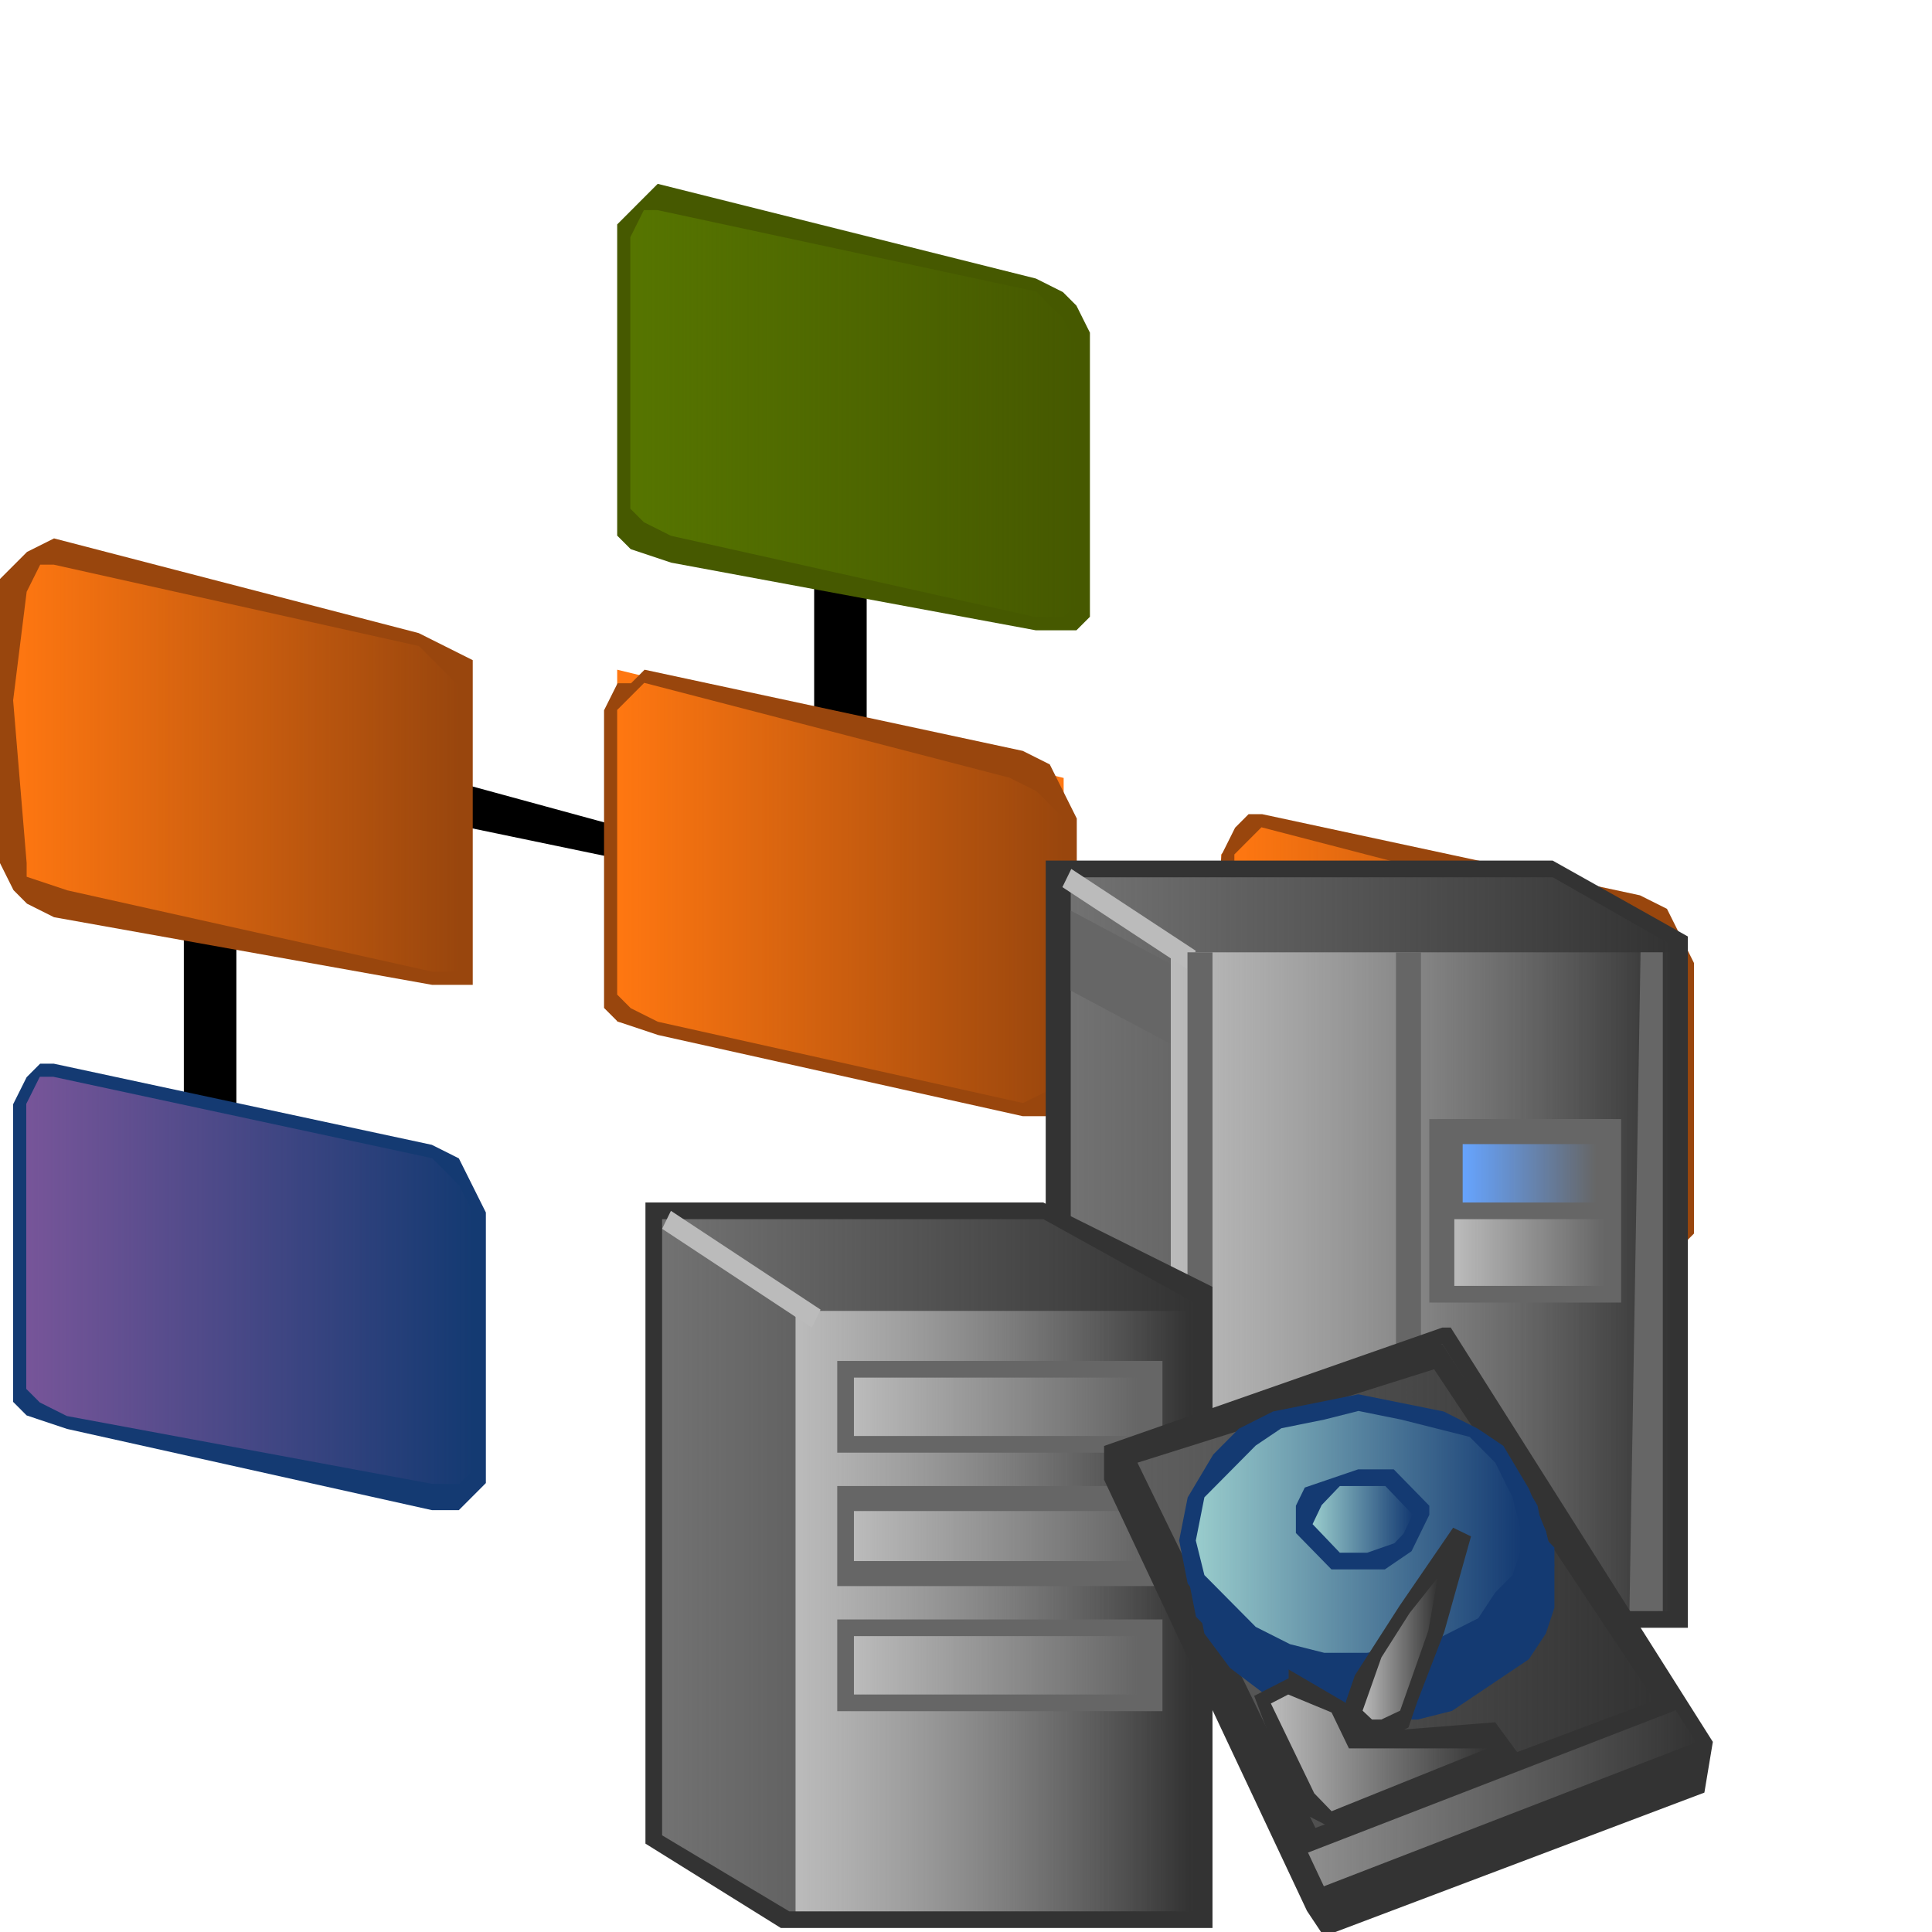 <?xml version="1.0" encoding="UTF-8" standalone="no"?>

<svg
 xmlns:dc="http://purl.org/dc/elements/1.1/"
   xmlns:cc="http://creativecommons.org/ns#"
   xmlns:rdf="http://www.w3.org/1999/02/22-rdf-syntax-ns#"
   xmlns:svg="http://www.w3.org/2000/svg"
   xmlns="http://www.w3.org/2000/svg"
   xmlns:xlink="http://www.w3.org/1999/xlink"
   xmlns:sodipodi="http://sodipodi.sourceforge.net/DTD/sodipodi-0.dtd"
   xmlns:inkscape="http://www.inkscape.org/namespaces/inkscape"
   id="svg2"
   version="1.1"
   inkscape:version="0.47 r22583"
   width="100"
   height="100"
   sodipodi:docname="technical_architecture.svg">
  <defs
     id="defs128">
    <linearGradient
       inkscape:collect="always"
       id="linearGradient3850">
      <stop
         style="stop-color:#99cccc;stop-opacity:1;"
         offset="0"
         id="stop3852" />
      <stop
         style="stop-color:#99cccc;stop-opacity:0;"
         offset="1"
         id="stop3854" />
    </linearGradient>
    <linearGradient
       inkscape:collect="always"
       id="linearGradient3842">
      <stop
         style="stop-color:#99cccc;stop-opacity:1;"
         offset="0"
         id="stop3844" />
      <stop
         style="stop-color:#99cccc;stop-opacity:0;"
         offset="1"
         id="stop3846" />
    </linearGradient>
    <linearGradient
       inkscape:collect="always"
       id="linearGradient3834">
      <stop
         style="stop-color:#5f5f5f;stop-opacity:1;"
         offset="0"
         id="stop3836" />
      <stop
         style="stop-color:#5f5f5f;stop-opacity:0;"
         offset="1"
         id="stop3838" />
    </linearGradient>
    <linearGradient
       inkscape:collect="always"
       id="linearGradient3822">
      <stop
         style="stop-color:#bbbbbb;stop-opacity:1;"
         offset="0"
         id="stop3824" />
      <stop
         style="stop-color:#bbbbbb;stop-opacity:0;"
         offset="1"
         id="stop3826" />
    </linearGradient>
    <linearGradient
       inkscape:collect="always"
       id="linearGradient3814">
      <stop
         style="stop-color:#567500;stop-opacity:1;"
         offset="0"
         id="stop3816" />
      <stop
         style="stop-color:#567500;stop-opacity:0;"
         offset="1"
         id="stop3818" />
    </linearGradient>
    <linearGradient
       inkscape:collect="always"
       id="linearGradient3806">
      <stop
         style="stop-color:#ff7711;stop-opacity:1;"
         offset="0"
         id="stop3808" />
      <stop
         style="stop-color:#ff7711;stop-opacity:0;"
         offset="1"
         id="stop3810" />
    </linearGradient>
    <linearGradient
       inkscape:collect="always"
       id="linearGradient3798">
      <stop
         style="stop-color:#ff7711;stop-opacity:1;"
         offset="0"
         id="stop3800" />
      <stop
         style="stop-color:#ff7711;stop-opacity:0;"
         offset="1"
         id="stop3802" />
    </linearGradient>
    <linearGradient
       inkscape:collect="always"
       id="linearGradient3790">
      <stop
         style="stop-color:#ff7711;stop-opacity:1;"
         offset="0"
         id="stop3792" />
      <stop
         style="stop-color:#ff7711;stop-opacity:0;"
         offset="1"
         id="stop3794" />
    </linearGradient>
    <linearGradient
       inkscape:collect="always"
       id="linearGradient3782">
      <stop
         style="stop-color:#775599;stop-opacity:1;"
         offset="0"
         id="stop3784" />
      <stop
         style="stop-color:#775599;stop-opacity:0;"
         offset="1"
         id="stop3786" />
    </linearGradient>
    <linearGradient
       inkscape:collect="always"
       id="linearGradient3774">
      <stop
         style="stop-color:#bbbbbb;stop-opacity:1;"
         offset="0"
         id="stop3776" />
      <stop
         style="stop-color:#bbbbbb;stop-opacity:0;"
         offset="1"
         id="stop3778" />
    </linearGradient>
    <linearGradient
       inkscape:collect="always"
       id="linearGradient3766">
      <stop
         style="stop-color:#bbbbbb;stop-opacity:1;"
         offset="0"
         id="stop3768" />
      <stop
         style="stop-color:#bbbbbb;stop-opacity:0;"
         offset="1"
         id="stop3770" />
    </linearGradient>
    <linearGradient
       inkscape:collect="always"
       id="linearGradient3758">
      <stop
         style="stop-color:#bbbbbb;stop-opacity:1;"
         offset="0"
         id="stop3760" />
      <stop
         style="stop-color:#bbbbbb;stop-opacity:0;"
         offset="1"
         id="stop3762" />
    </linearGradient>
    <linearGradient
       inkscape:collect="always"
       id="linearGradient3750">
      <stop
         style="stop-color:#bbbbbb;stop-opacity:1;"
         offset="0"
         id="stop3752" />
      <stop
         style="stop-color:#bbbbbb;stop-opacity:0;"
         offset="1"
         id="stop3754" />
    </linearGradient>
    <linearGradient
       inkscape:collect="always"
       id="linearGradient3742">
      <stop
         style="stop-color:#727272;stop-opacity:1;"
         offset="0"
         id="stop3744" />
      <stop
         style="stop-color:#727272;stop-opacity:0;"
         offset="1"
         id="stop3746" />
    </linearGradient>
    <linearGradient
       inkscape:collect="always"
       id="linearGradient3734">
      <stop
         style="stop-color:#727272;stop-opacity:1;"
         offset="0"
         id="stop3736" />
      <stop
         style="stop-color:#727272;stop-opacity:0;"
         offset="1"
         id="stop3738" />
    </linearGradient>
    <linearGradient
       inkscape:collect="always"
       id="linearGradient3726">
      <stop
         style="stop-color:#bbbbbb;stop-opacity:1;"
         offset="0"
         id="stop3728" />
      <stop
         style="stop-color:#bbbbbb;stop-opacity:0;"
         offset="1"
         id="stop3730" />
    </linearGradient>
    <linearGradient
       inkscape:collect="always"
       id="linearGradient3718">
      <stop
         style="stop-color:#bbbbbb;stop-opacity:1;"
         offset="0"
         id="stop3720" />
      <stop
         style="stop-color:#bbbbbb;stop-opacity:0;"
         offset="1"
         id="stop3722" />
    </linearGradient>
    <linearGradient
       inkscape:collect="always"
       id="linearGradient3710">
      <stop
         style="stop-color:#66a4ff;stop-opacity:1;"
         offset="0"
         id="stop3712" />
      <stop
         style="stop-color:#66a4ff;stop-opacity:0;"
         offset="1"
         id="stop3714" />
    </linearGradient>
    <inkscape:perspective
       sodipodi:type="inkscape:persp3d"
       inkscape:vp_x="0 : 0.5 : 1"
       inkscape:vp_y="0 : 1000 : 0"
       inkscape:vp_z="1 : 0.5 : 1"
       inkscape:persp3d-origin="0.5 : 0.33333333 : 1"
       id="perspective132" />
    <linearGradient
       inkscape:collect="always"
       xlink:href="#linearGradient3710"
       id="linearGradient3716"
       x1="870.203"
       y1="698.047"
       x2="949.583"
       y2="698.047"
       gradientUnits="userSpaceOnUse" />
    <linearGradient
       inkscape:collect="always"
       xlink:href="#linearGradient3718"
       id="linearGradient3724"
       x1="865.241"
       y1="720.372"
       x2="954.544"
       y2="720.372"
       gradientUnits="userSpaceOnUse" />
    <linearGradient
       inkscape:collect="always"
       xlink:href="#linearGradient3726"
       id="linearGradient3732"
       x1="696.559"
       y1="762.544"
       x2="994.234"
       y2="762.544"
       gradientUnits="userSpaceOnUse" />
    <linearGradient
       inkscape:collect="always"
       xlink:href="#linearGradient3734"
       id="linearGradient3740"
       x1="637.024"
       y1="740.218"
       x2="994.234"
       y2="740.218"
       gradientUnits="userSpaceOnUse" />
    <linearGradient
       inkscape:collect="always"
       xlink:href="#linearGradient3742"
       id="linearGradient3748"
       x1="393.923"
       y1="931.227"
       x2="711.443"
       y2="931.227"
       gradientUnits="userSpaceOnUse" />
    <linearGradient
       inkscape:collect="always"
       xlink:href="#linearGradient3750"
       id="linearGradient3756"
       x1="473.303"
       y1="958.514"
       x2="706.482"
       y2="958.514"
       gradientUnits="userSpaceOnUse" />
    <linearGradient
       inkscape:collect="always"
       xlink:href="#linearGradient3758"
       id="linearGradient3764"
       x1="508.031"
       y1="990.763"
       x2="676.714"
       y2="990.763"
       gradientUnits="userSpaceOnUse" />
    <linearGradient
       inkscape:collect="always"
       xlink:href="#linearGradient3766"
       id="linearGradient3772"
       x1="508.031"
       y1="913.862"
       x2="676.714"
       y2="913.862"
       gradientUnits="userSpaceOnUse" />
    <linearGradient
       inkscape:collect="always"
       xlink:href="#linearGradient3774"
       id="linearGradient3780"
       x1="508.031"
       y1="836.963"
       x2="676.714"
       y2="836.963"
       gradientUnits="userSpaceOnUse" />
    <linearGradient
       inkscape:collect="always"
       xlink:href="#linearGradient3782"
       id="linearGradient3788"
       x1="15.625"
       y1="761.719"
       x2="281.25"
       y2="761.719"
       gradientUnits="userSpaceOnUse" />
    <linearGradient
       inkscape:collect="always"
       xlink:href="#linearGradient3790"
       id="linearGradient3796"
       x1="7.812"
       y1="457.032"
       x2="273.438"
       y2="457.032"
       gradientUnits="userSpaceOnUse" />
    <linearGradient
       inkscape:collect="always"
       xlink:href="#linearGradient3798"
       id="linearGradient3804"
       x1="734.375"
       y1="613.282"
       x2="992.187"
       y2="613.282"
       gradientUnits="userSpaceOnUse" />
    <linearGradient
       inkscape:collect="always"
       xlink:href="#linearGradient3806"
       id="linearGradient3812"
       x1="367.188"
       y1="531.25"
       x2="632.813"
       y2="531.25"
       gradientUnits="userSpaceOnUse" />
    <linearGradient
       inkscape:collect="always"
       xlink:href="#linearGradient3814"
       id="linearGradient3820"
       x1="375"
       y1="246.094"
       x2="640.625"
       y2="246.094"
       gradientUnits="userSpaceOnUse" />
    <linearGradient
       inkscape:collect="always"
       xlink:href="#linearGradient3822"
       id="linearGradient3828"
       x1="666.791"
       y1="960.992"
       x2="1009.12"
       y2="960.992"
       gradientUnits="userSpaceOnUse" />
    <linearGradient
       inkscape:collect="always"
       xlink:href="#linearGradient3822"
       id="linearGradient3830"
       x1="756.094"
       y1="1042.855"
       x2="885.087"
       y2="1042.855"
       gradientUnits="userSpaceOnUse" />
    <linearGradient
       inkscape:collect="always"
       xlink:href="#linearGradient3822"
       id="linearGradient3832"
       x1="810.668"
       y1="980.839"
       x2="855.319"
       y2="980.839"
       gradientUnits="userSpaceOnUse" />
    <linearGradient
       inkscape:collect="always"
       xlink:href="#linearGradient3834"
       id="linearGradient3840"
       x1="676.714"
       y1="951.073"
       x2="984.312"
       y2="951.073"
       gradientUnits="userSpaceOnUse" />
    <linearGradient
       inkscape:collect="always"
       xlink:href="#linearGradient3842"
       id="linearGradient3848"
       x1="711.443"
       y1="911.381"
       x2="904.932"
       y2="911.381"
       gradientUnits="userSpaceOnUse" />
    <linearGradient
       inkscape:collect="always"
       xlink:href="#linearGradient3850"
       id="linearGradient3856"
       x1="780.9"
       y1="903.939"
       x2="840.435"
       y2="903.939"
       gradientUnits="userSpaceOnUse" />
  </defs>
  <sodipodi:namedview
     pagecolor="#ffffff"
     bordercolor="#666666"
     borderopacity="1"
     objecttolerance="10"
     gridtolerance="10"
     guidetolerance="10"
     inkscape:pageopacity="0"
     inkscape:pageshadow="2"
     inkscape:window-width="1680"
     inkscape:window-height="994"
     id="namedview126"
     showgrid="false"
     inkscape:zoom="7.49"
     inkscape:cx="50"
     inkscape:cy="50"
     inkscape:window-x="-4"
     inkscape:window-y="-4"
     inkscape:window-maximized="1"
     inkscape:current-layer="svg2" />
  <polygon
     points="0,1007.81 0,0 1007.81,0 1007.81,1007.81 1007.81,1007.81 "
     style="fill:#ffffff;fill-opacity:0;stroke:none"
     id="polygon4"
     transform="scale(0.087,0.087)" />
  <polygon
     points="109.375,695.312 140.625,695.312 140.625,531.25 109.375,531.25 109.375,531.25 "
     style="fill:#000000;fill-opacity:1;stroke:none"
     id="polygon6"
     transform="scale(0.087,0.087)" />
  <polygon
     points="390.625,515.625 390.625,497.769 226.934,453.125 218.75,479.91 218.75,479.91 "
     style="fill:#000000;fill-opacity:1;stroke:none"
     id="polygon8"
     transform="scale(0.087,0.087)" />
  <polygon
     points="780.896,601.562 789.063,583.705 617.543,539.062 609.375,565.848 609.375,565.848 "
     style="fill:#000000;fill-opacity:1;stroke:none"
     id="polygon10"
     transform="scale(0.087,0.087)" />
  <polygon
     points="484.375,468.75 515.625,468.75 515.625,304.688 484.375,304.688 484.375,304.688 "
     style="fill:#000000;fill-opacity:1;stroke:none"
     id="polygon12"
     transform="scale(0.087,0.087)" />
  <polygon
     points="383.258,117.425 375.223,125.473 367.188,133.522 367.188,133.522 367.188,222.064 367.188,302.556 367.188,318.655 375.223,326.704 399.331,334.753 616.295,375 632.367,375 640.402,375 648.438,366.95 648.438,358.901 648.438,197.916 640.402,181.819 632.367,173.769 616.295,165.719 391.295,109.375 "
     style="fill:#465900;fill-opacity:1;stroke:none"
     id="polygon14"
     transform="scale(0.087,0.087)" />
  <polygon
     points="399.148,318.75 383.049,310.678 375,302.605 375,205.729 375,141.146 383.049,125 391.099,125 616.478,173.438 624.528,181.511 632.576,189.583 640.625,205.729 640.625,359.115 632.576,367.188 616.478,367.188 616.478,367.188 "
     style="fill:url(#linearGradient3820);fill-opacity:1;stroke:none"
     id="polygon16"
     transform="scale(0.087,0.087)" />
  <polygon
     points="23.884,632.812 15.848,640.862 7.812,656.96 7.812,656.96 7.812,737.452 7.812,825.993 7.812,834.043 15.848,842.093 39.955,850.142 256.92,898.437 272.991,898.437 281.027,890.387 289.063,882.339 289.063,874.29 289.063,721.354 281.027,705.256 272.991,689.157 256.92,681.108 31.92,632.812 "
     style="fill:#143a72;fill-opacity:1;stroke:none"
     id="polygon18"
     transform="scale(0.087,0.087)" />
  <polygon
     points="39.773,842.449 23.674,834.375 15.625,826.302 15.625,721.354 15.625,656.771 23.674,640.625 31.724,640.625 257.102,689.063 265.151,697.135 273.2,705.208 281.25,721.354 281.25,874.741 273.2,882.813 257.102,882.813 257.102,882.813 "
     style="fill:url(#linearGradient3788);fill-opacity:1;stroke:none"
     id="polygon20"
     transform="scale(0.087,0.087)" />
  <polygon
     points="8.036,336.411 0,344.46 0,344.46 0,433.002 0,513.493 8.036,529.593 16.071,537.642 32.143,545.69 257.142,585.937 265.178,585.937 281.25,585.937 281.25,569.839 281.25,408.854 281.25,392.756 265.178,384.706 249.107,376.657 32.143,320.312 16.071,328.362 "
     style="fill:#99460d;fill-opacity:1;stroke:none"
     id="polygon22"
     transform="scale(0.087,0.087)" />
  <polygon
     points="40.01,529.689 15.862,521.616 15.862,513.542 7.812,416.667 15.862,352.083 23.911,335.938 31.96,335.938 249.29,384.375 257.339,392.448 265.388,400.522 273.438,408.594 273.438,570.054 273.438,578.126 257.339,578.126 257.339,578.126 "
     style="fill:url(#linearGradient3796);fill-opacity:1;stroke:none"
     id="polygon24"
     transform="scale(0.087,0.087)" />
  <polygon
     points="1000,572.832 1000,572.832 1000,726.059 1000,734.123 991.957,742.188 975.873,742.188 758.731,701.865 742.648,693.801 734.605,685.737 726.562,677.672 726.562,597.026 726.562,508.316 742.648,492.188 750.689,492.188 975.873,540.574 983.914,548.639 1000,556.704 "
     style="fill:#ff7711;fill-opacity:1;stroke:none"
     id="polygon26"
     transform="scale(0.087,0.087)" />
  <polygon
     points="742.839,484.375 734.809,492.425 726.779,508.522 726.779,508.522 718.75,589.015 726.779,677.556 726.779,685.606 734.809,693.655 758.897,701.704 975.694,750 991.753,750 999.783,741.95 1007.81,733.901 1007.81,725.852 1007.81,572.916 999.783,556.819 991.753,540.719 975.694,532.67 750.868,484.375 "
     style="fill:#99460d;fill-opacity:1;stroke:none"
     id="polygon28"
     transform="scale(0.087,0.087)" />
  <polygon
     points="758.544,694.012 742.432,685.939 734.375,677.866 734.375,572.917 734.375,508.333 742.432,500.26 750.488,492.188 968.018,548.698 984.13,548.698 992.187,556.772 992.187,572.917 992.187,726.304 992.187,734.376 976.074,734.376 976.074,734.376 "
     style="fill:url(#linearGradient3804);fill-opacity:1;stroke:none"
     id="polygon30"
     transform="scale(0.087,0.087)" />
  <polygon
     points="367.188,607.718 367.188,398.438 632.813,462.832 632.813,664.063 632.813,664.063 "
     style="fill:#ff7711;fill-opacity:1;stroke:none"
     id="polygon32"
     transform="scale(0.087,0.087)" />
  <polygon
     points="375.446,406.487 367.411,406.487 359.375,422.585 359.375,422.585 359.375,503.078 359.375,591.62 359.375,599.669 367.411,607.718 391.518,615.767 608.482,664.063 624.555,664.063 632.59,656.014 640.625,647.964 640.625,639.915 640.625,486.979 632.59,470.881 624.555,454.782 608.482,446.733 383.482,398.438 "
     style="fill:#99460d;fill-opacity:1;stroke:none"
     id="polygon34"
     transform="scale(0.087,0.087)" />
  <polygon
     points="391.335,607.862 375.237,599.798 367.188,591.734 367.188,486.895 367.188,422.379 375.237,414.314 383.285,406.25 600.616,462.702 616.714,470.766 624.764,478.83 632.813,486.895 632.813,648.185 624.764,648.185 608.665,656.25 608.665,656.25 "
     style="fill:url(#linearGradient3812);fill-opacity:1;stroke:none"
     id="polygon36"
     transform="scale(0.087,0.087)" />
  <polygon
     points="384,1152 384,512 1024,512 1024,1152 1024,1152 "
     style="fill:#ffffff;fill-opacity:0;stroke:none"
     id="polygon38"
     transform="scale(0.087,0.087)" />
  <polygon
     points="706.482,958.513 706.482,566.574 691.598,566.574 691.598,958.513 691.598,958.513 "
     style="fill:#666666;fill-opacity:1;stroke:none"
     id="polygon40"
     transform="scale(0.087,0.087)" />
  <polygon
     points="622.14,928.309 687.485,968.435 1004.16,968.435 1004.16,557.142 923.732,512 923.732,512 622.14,512 "
     style="fill:#333333;fill-opacity:1;stroke:none"
     id="polygon42"
     transform="scale(0.087,0.087)" />
  <polygon
     points="994.234,958.513 692.366,958.513 637.024,923.385 637.024,521.923 923.798,521.923 923.798,521.923 994.234,562.069 "
     style="fill:url(#linearGradient3740);fill-opacity:1;stroke:none"
     id="polygon44"
     transform="scale(0.087,0.087)" />
  <polygon
     points="696.559,958.513 696.559,566.574 994.234,566.574 994.234,958.513 994.234,958.513 "
     style="fill:url(#linearGradient3732);fill-opacity:1;stroke:none"
     id="polygon46"
     transform="scale(0.087,0.087)" />
  <polygon
     points="706.151,576.496 711.443,565.671 637.355,516.961 632.063,527.786 632.063,527.786 "
     style="fill:#bbbbbb;fill-opacity:1;stroke:none"
     id="polygon48"
     transform="scale(0.087,0.087)" />
  <polygon
     points="964.467,665.799 959.28,665.799 959.28,665.799 850.358,665.799 850.358,774.947 964.467,774.947 "
     style="fill:#666666;fill-opacity:1;stroke:none"
     id="polygon50"
     transform="scale(0.087,0.087)" />
  <polygon
     points="954.544,765.024 865.241,765.024 865.241,675.721 954.544,675.721 954.544,675.721 "
     style="fill:url(#linearGradient3724);fill-opacity:1;stroke:none"
     id="polygon52"
     transform="scale(0.087,0.087)" />
  <polygon
     points="959.505,665.799 954.295,665.799 954.295,665.799 855.319,665.799 855.319,725.334 959.505,725.334 "
     style="fill:#666666;fill-opacity:1;stroke:none"
     id="polygon54"
     transform="scale(0.087,0.087)" />
  <polygon
     points="949.583,715.412 870.203,715.412 870.203,680.683 949.583,680.683 949.583,680.683 "
     style="fill:url(#linearGradient3716);fill-opacity:1;stroke:none"
     id="polygon56"
     transform="scale(0.087,0.087)" />
  <polygon
     points="637.024,541.768 637.024,552.352 637.024,552.352 637.024,589.396 696.559,621.148 696.559,573.52 "
     style="fill:#666666;fill-opacity:1;stroke:none"
     id="polygon58"
     transform="scale(0.087,0.087)" />
  <polygon
     points="845.397,958.513 845.397,566.574 830.513,566.574 830.513,958.513 830.513,958.513 "
     style="fill:#666666;fill-opacity:1;stroke:none"
     id="polygon60"
     transform="scale(0.087,0.087)" />
  <polygon
     points="721.365,958.513 721.365,566.574 706.481,566.574 706.481,958.513 706.481,958.513 "
     style="fill:#666666;fill-opacity:1;stroke:none"
     id="polygon62"
     transform="scale(0.087,0.087)" />
  <polygon
     points="989.273,958.513 989.273,566.574 976.044,566.574 969.428,958.513 969.428,958.513 "
     style="fill:#666666;fill-opacity:1;stroke:none"
     id="polygon64"
     transform="scale(0.087,0.087)" />
  <polygon
     points="384,1096.85 464.565,1147.04 721.365,1147.04 721.365,765.601 620.659,715.411 620.659,715.411 384,715.411 "
     style="fill:#333333;fill-opacity:1;stroke:none"
     id="polygon66"
     transform="scale(0.087,0.087)" />
  <polygon
     points="711.443,1137.12 469.522,1137.12 393.923,1091.92 393.923,725.334 620.723,725.334 620.723,725.334 711.443,775.551 "
     style="fill:url(#linearGradient3748);fill-opacity:1;stroke:none"
     id="polygon68"
     transform="scale(0.087,0.087)" />
  <polygon
     points="473.303,1137.12 473.303,779.908 706.482,779.908 706.482,1137.12 706.482,1137.12 "
     style="fill:url(#linearGradient3756);fill-opacity:1;stroke:none"
     id="polygon70"
     transform="scale(0.087,0.087)" />
  <polygon
     points="482.95,789.83 488.187,779.144 399.159,720.373 393.923,731.058 393.923,731.058 "
     style="fill:#bbbbbb;fill-opacity:1;stroke:none"
     id="polygon72"
     transform="scale(0.087,0.087)" />
  <polygon
     points="691.598,963.474 686.507,963.474 686.507,963.474 498.109,963.474 498.109,1018.05 691.598,1018.05 "
     style="fill:#666666;fill-opacity:1;stroke:none"
     id="polygon74"
     transform="scale(0.087,0.087)" />
  <polygon
     points="676.714,1008.13 508.031,1008.13 508.031,973.396 676.714,973.396 676.714,973.396 "
     style="fill:url(#linearGradient3764);fill-opacity:1;stroke:none"
     id="polygon76"
     transform="scale(0.087,0.087)" />
  <polygon
     points="691.598,884.094 686.507,884.094 686.507,884.094 498.109,884.094 498.109,943.629 691.598,943.629 "
     style="fill:#666666;fill-opacity:1;stroke:none"
     id="polygon78"
     transform="scale(0.087,0.087)" />
  <polygon
     points="676.714,928.745 508.031,928.745 508.031,898.978 676.714,898.978 676.714,898.978 "
     style="fill:url(#linearGradient3772);fill-opacity:1;stroke:none"
     id="polygon80"
     transform="scale(0.087,0.087)" />
  <polygon
     points="691.598,809.675 686.507,809.675 686.507,809.675 498.109,809.675 498.109,864.249 691.598,864.249 "
     style="fill:#666666;fill-opacity:1;stroke:none"
     id="polygon82"
     transform="scale(0.087,0.087)" />
  <polygon
     points="676.714,854.327 508.031,854.327 508.031,819.598 676.714,819.598 676.714,819.598 "
     style="fill:url(#linearGradient3780);fill-opacity:1;stroke:none"
     id="polygon84"
     transform="scale(0.087,0.087)" />
  <polygon
     points="808.041,874.171 808.041,874.171 787.028,879.514 771.27,890.2 766.016,900.886 766.016,911.571 766.016,922.257 771.27,932.943 792.282,943.629 813.294,943.629 834.306,943.629 850.065,932.943 855.319,922.257 855.319,911.571 855.319,895.543 844.813,884.858 829.053,879.514 "
     style="fill:#143a72;fill-opacity:1;stroke:none"
     id="polygon86"
     transform="scale(0.087,0.087)" />
  <polygon
     points="781.282,922.682 781.282,922.682 775.939,917.169 775.939,911.657 775.939,906.144 781.282,900.631 791.968,889.606 807.996,884.094 824.025,889.606 834.711,895.119 845.397,900.631 845.397,911.657 845.397,917.169 840.054,922.682 829.368,933.707 813.339,933.707 791.968,933.707 "
     style="fill:#143a72;fill-opacity:1;stroke:none"
     id="polygon88"
     transform="scale(0.087,0.087)" />
  <polygon
     points="863.105,789.83 858.075,789.83 858.075,789.83 656.869,860.252 656.869,880.373 777.593,1136.91 787.653,1152 1014.01,1066.49 1019.04,1036.31 "
     style="fill:#333333;fill-opacity:1;stroke:none"
     id="polygon90"
     transform="scale(0.087,0.087)" />
  <polygon
     points="858.092,799.753 1009.12,1036.57 787.612,1122.23 666.791,865.257 666.791,865.257 "
     style="fill:url(#linearGradient3828);fill-opacity:1;stroke:none"
     id="polygon92"
     transform="scale(0.087,0.087)" />
  <polygon
     points="858.207,799.753 853.172,799.753 853.172,799.753 661.83,865.324 777.642,1102.39 999.195,1016.64 "
     style="fill:#333333;fill-opacity:1;stroke:none"
     id="polygon94"
     transform="scale(0.087,0.087)" />
  <polygon
     points="984.312,1011.71 782.608,1087.51 676.714,870.221 853.205,814.636 853.205,814.636 "
     style="fill:url(#linearGradient3840);fill-opacity:1;stroke:none"
     id="polygon96"
     transform="scale(0.087,0.087)" />
  <polygon
     points="894.301,997.427 909.538,987.195 919.698,971.846 924.777,956.496 924.777,941.148 924.777,920.683 914.618,910.45 904.459,895.101 894.301,884.87 879.063,874.636 858.745,864.404 838.428,859.288 818.11,859.288 818.11,859.288 792.713,864.404 767.315,869.52 746.998,879.752 731.76,895.101 716.522,920.683 711.443,946.265 716.522,971.846 731.76,992.311 752.078,1007.66 772.395,1017.89 792.713,1023.01 818.11,1023.01 843.507,1023.01 863.824,1017.89 879.063,1007.66 "
     style="fill:#143a72;fill-opacity:1;stroke:none"
     id="polygon98"
     transform="scale(0.087,0.087)" />
  <polygon
     points="909.762,966.841 899.579,977.117 889.395,992.532 858.844,1007.95 818.11,1013.09 797.743,1013.09 777.376,1007.95 757.008,997.671 741.732,982.256 741.732,982.256 726.457,966.841 721.365,946.287 726.457,920.594 736.641,905.18 751.916,889.764 772.283,879.487 792.65,874.348 818.11,869.21 853.753,874.348 884.303,889.764 899.579,900.041 904.671,910.318 914.854,925.733 914.854,941.148 914.854,951.425 "
     style="fill:#143a72;fill-opacity:1;stroke:none"
     id="polygon100"
     transform="scale(0.087,0.087)" />
  <polygon
     points="904.47,977.272 919.7,956.807 924.776,931.226 919.7,910.76 914.623,900.528 904.47,885.18 889.239,874.947 874.01,864.714 853.704,854.481 833.397,849.365 813.09,849.365 813.09,849.365 787.707,854.481 767.401,859.598 747.094,869.83 726.788,885.18 711.558,910.76 706.481,936.342 711.558,961.924 731.864,982.388 747.094,997.737 767.401,1007.97 792.784,1013.09 818.168,1013.09 843.55,1007.97 863.857,1002.85 884.163,992.621 "
     style="fill:#143a72;fill-opacity:1;stroke:none"
     id="polygon102"
     transform="scale(0.087,0.087)" />
  <polygon
     points="894.501,972.333 879.236,982.61 858.881,992.887 838.528,998.025 818.174,1003.16 792.731,1003.16 772.377,998.025 752.023,987.749 736.758,972.333 736.758,972.333 721.492,956.918 716.404,936.364 721.492,910.672 736.758,895.256 752.023,879.841 767.288,869.565 792.731,864.426 813.085,859.288 853.793,864.426 884.324,879.841 894.501,890.118 904.677,900.395 909.766,915.81 914.854,931.226 909.766,951.779 "
     style="fill:#143a72;fill-opacity:1;stroke:none"
     id="polygon104"
     transform="scale(0.087,0.087)" />
  <polygon
     points="863.942,992.931 884.259,982.699 899.498,967.35 914.736,946.885 919.815,921.303 914.736,895.721 899.498,870.141 879.18,859.907 858.863,849.675 833.466,844.559 808.069,839.443 808.069,839.443 787.751,844.559 767.434,849.675 752.196,854.791 736.958,865.025 721.72,880.373 711.561,890.605 706.481,905.955 706.481,926.42 711.561,952.001 726.799,972.466 747.116,987.815 767.434,998.047 787.751,1003.16 813.148,1003.16 838.545,998.047 "
     style="fill:#143a72;fill-opacity:1;stroke:none"
     id="polygon106"
     transform="scale(0.087,0.087)" />
  <polygon
     points="894.618,962.411 879.343,972.687 858.976,982.964 838.608,988.103 813.149,993.241 792.781,993.241 767.322,988.103 752.047,977.826 736.772,962.411 736.772,962.411 721.496,946.996 716.404,926.442 716.404,911.026 721.496,895.611 731.68,885.334 741.863,875.057 772.414,859.642 813.149,849.365 833.516,854.503 853.883,859.642 874.251,864.781 889.526,880.196 904.802,900.749 909.893,921.303 904.802,941.857 "
     style="fill:#143a72;fill-opacity:1;stroke:none"
     id="polygon108"
     transform="scale(0.087,0.087)" />
  <polygon
     points="889.355,967.66 899.509,957.427 909.662,942.079 914.738,926.73 919.815,911.381 909.662,885.799 894.432,860.218 879.203,849.985 858.896,839.753 833.513,834.636 808.129,829.52 808.129,829.52 782.746,834.636 757.363,839.753 737.057,849.985 721.827,865.335 706.597,890.915 701.52,916.497 706.597,942.079 721.827,962.543 742.133,977.892 762.44,988.125 787.822,993.241 813.206,993.241 833.513,993.241 853.819,988.125 869.048,977.892 "
     style="fill:#143a72;fill-opacity:1;stroke:none"
     id="polygon110"
     transform="scale(0.087,0.087)" />
  <polygon
     points="899.84,937.073 889.656,947.35 879.473,962.765 848.921,978.18 813.279,983.319 787.82,983.319 767.453,978.18 747.085,967.904 731.81,952.488 731.81,952.488 716.535,937.073 711.443,916.519 716.535,890.827 731.81,875.411 747.085,859.996 762.361,849.72 787.82,844.581 808.187,839.443 833.647,844.581 854.014,849.72 874.381,854.858 889.656,870.273 899.84,890.827 904.932,911.381 904.932,921.658 "
     style="fill:url(#linearGradient3848);fill-opacity:1;stroke:none"
     id="polygon112"
     transform="scale(0.087,0.087)" />
  <polygon
     points="889.567,1024.66 822.991,1029.9 812.748,1029.9 802.506,1014.19 766.656,993.241 766.656,998.478 766.656,998.478 746.171,1008.95 771.778,1077.03 792.263,1087.51 904.931,1045.61 "
     style="fill:#333333;fill-opacity:1;stroke:none"
     id="polygon114"
     transform="scale(0.087,0.087)" />
  <polygon
     points="756.094,1013.47 766.413,1008.13 766.413,1008.13 792.212,1018.81 802.532,1040.18 823.17,1040.18 885.087,1040.18 792.212,1077.58 781.893,1066.9 "
     style="fill:url(#linearGradient3830);fill-opacity:1;stroke:none"
     id="polygon116"
     transform="scale(0.087,0.087)" />
  <polygon
     points="808.022,874.171 808.022,874.171 792.146,879.584 776.27,884.996 770.978,895.82 770.978,906.645 770.978,912.057 781.562,922.882 792.146,933.706 813.314,933.706 823.898,933.706 839.774,922.882 845.066,912.057 850.358,901.233 850.358,895.82 839.774,884.996 829.19,874.171 "
     style="fill:#143a72;fill-opacity:1;stroke:none"
     id="polygon118"
     transform="scale(0.087,0.087)" />
  <polygon
     points="797.138,884.094 807.961,884.094 824.198,884.094 835.023,895.434 840.435,901.104 835.023,912.444 829.61,918.114 813.374,923.784 797.138,923.784 786.312,912.444 786.312,912.444 780.9,906.775 786.312,895.434 "
     style="fill:url(#linearGradient3856);fill-opacity:1;stroke:none"
     id="polygon120"
     transform="scale(0.087,0.087)" />
  <polygon
     points="800.745,1022.6 806.061,1027.76 811.376,1032.93 827.323,1032.93 837.955,1027.76 843.271,1012.26 859.218,970.916 875.164,914.068 864.533,908.9 832.639,955.411 832.639,955.411 806.061,996.755 800.745,1012.26 "
     style="fill:#333333;fill-opacity:1;stroke:none"
     id="polygon122"
     transform="scale(0.087,0.087)" />
  <polygon
     points="816.25,1023.01 810.668,1017.74 816.25,1001.92 821.83,986.11 838.575,959.753 855.319,938.668 855.319,938.668 849.737,970.295 838.575,1001.92 832.993,1017.74 821.83,1023.01 "
     style="fill:url(#linearGradient3832);fill-opacity:1;stroke:none"
     id="polygon124"
     transform="scale(0.087,0.087)" />
</svg>
